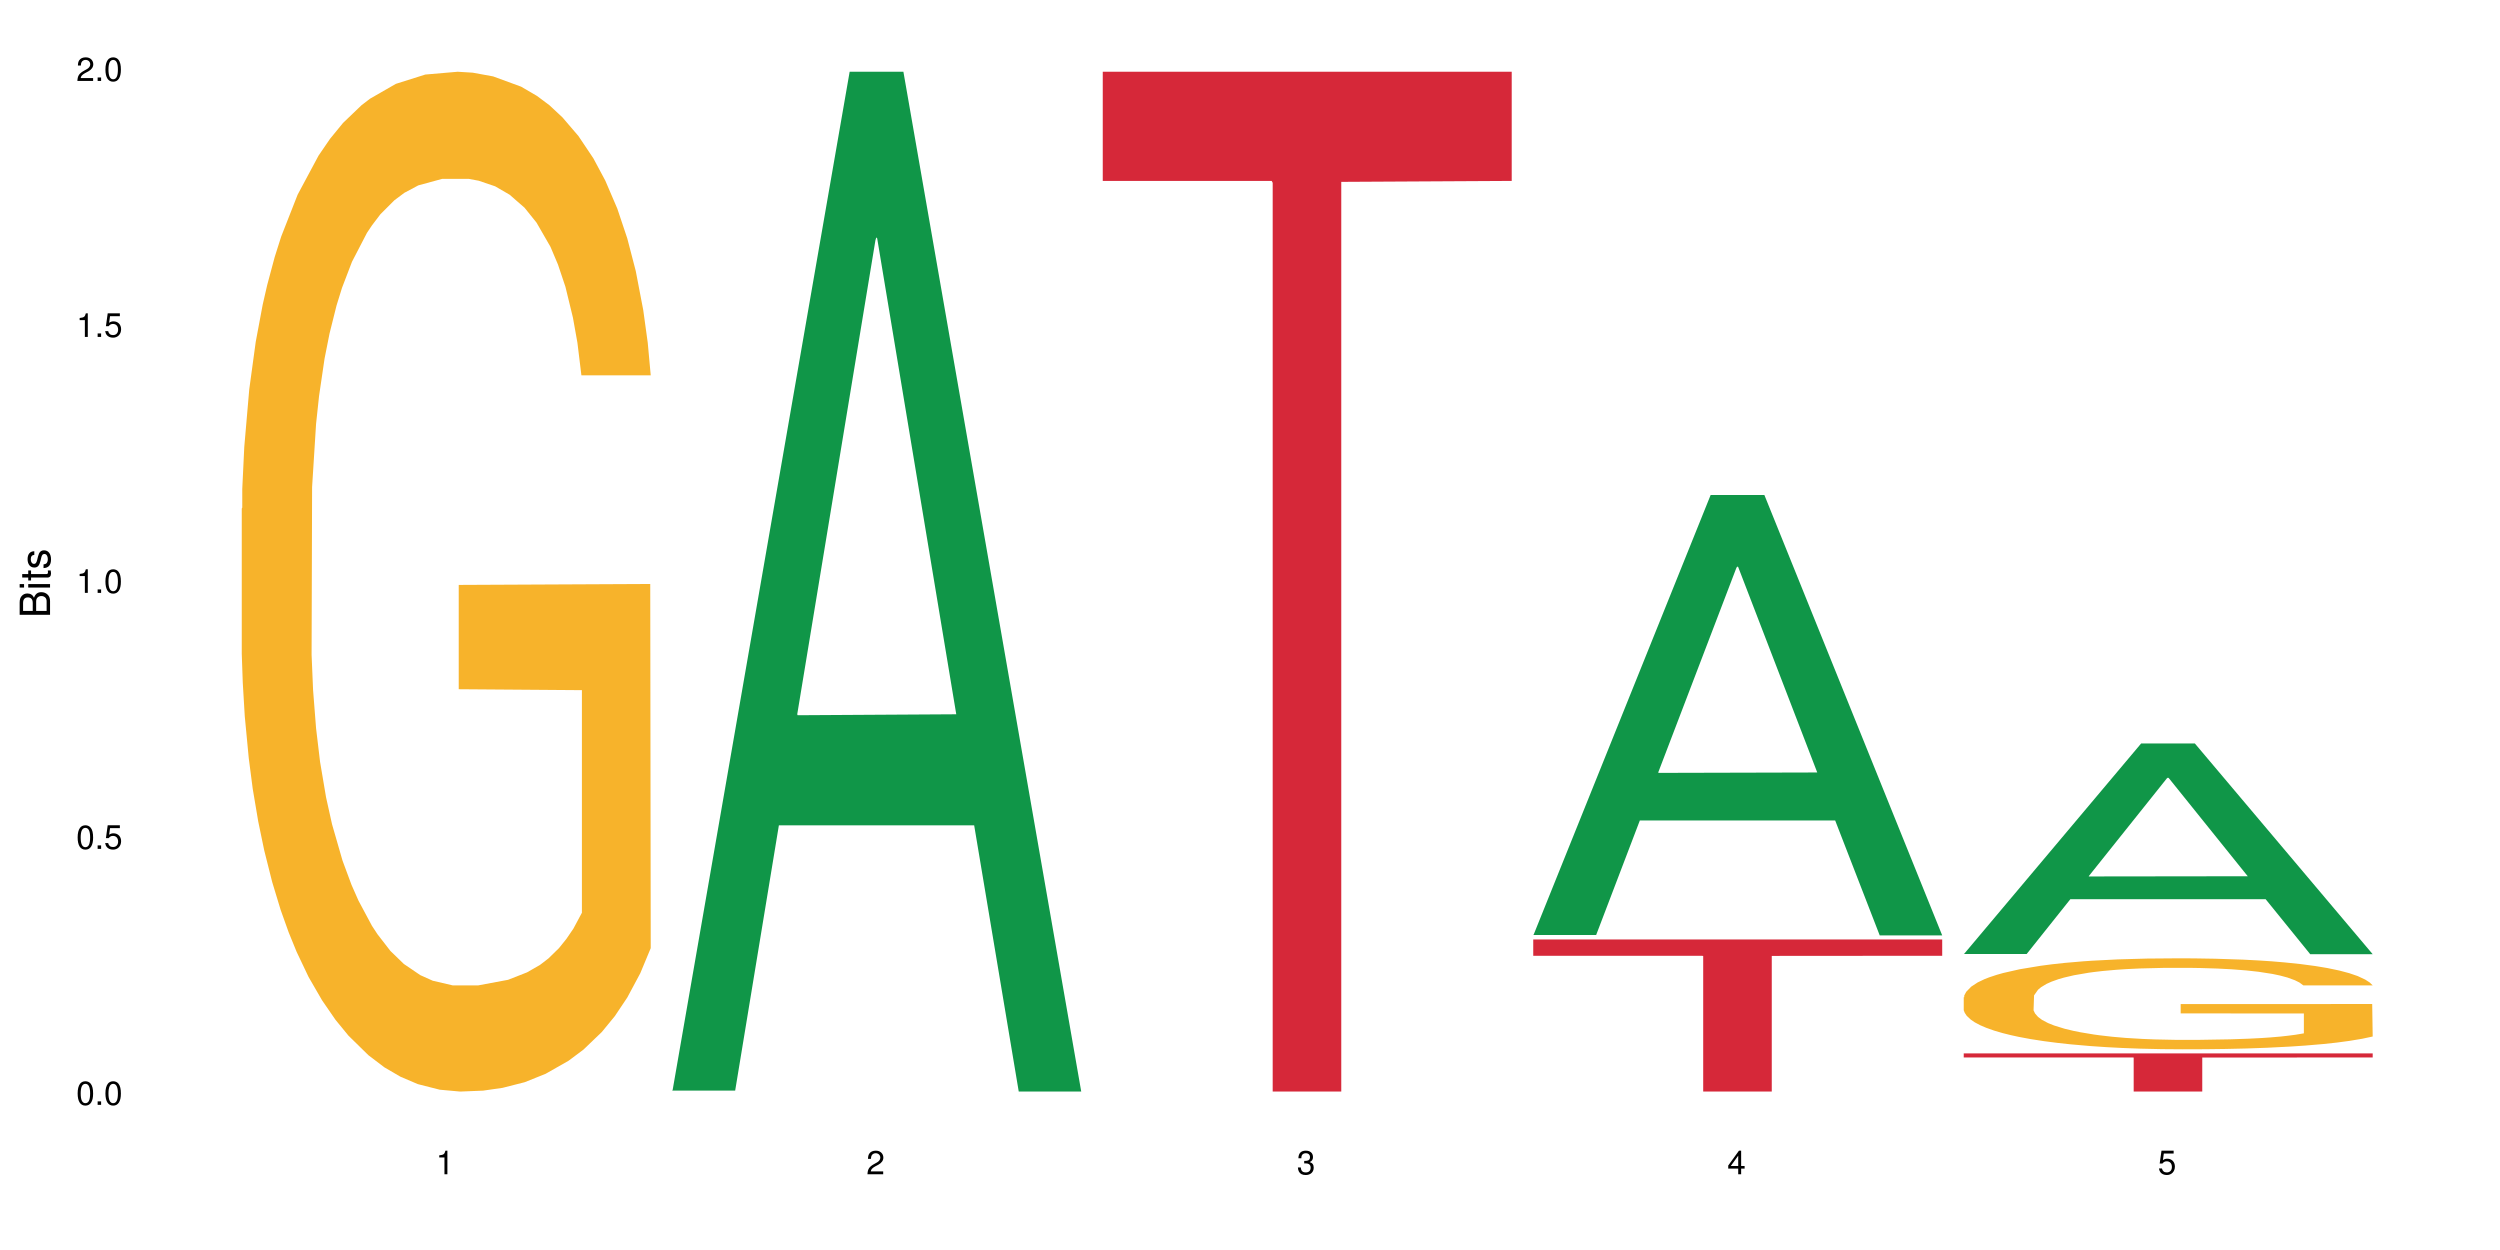 <?xml version="1.0" encoding="UTF-8"?>
<svg xmlns="http://www.w3.org/2000/svg" xmlns:xlink="http://www.w3.org/1999/xlink" width="720pt" height="360pt" viewBox="0 0 720 360" version="1.1">
<defs>
<g>
<symbol overflow="visible" id="glyph0-0">
<path style="stroke:none;" d=""/>
</symbol>
<symbol overflow="visible" id="glyph0-1">
<path style="stroke:none;" d="M 2.641 -6.797 C 2 -6.797 1.422 -6.531 1.078 -6.047 C 0.641 -5.453 0.406 -4.547 0.406 -3.297 C 0.406 -1 1.188 0.219 2.641 0.219 C 4.078 0.219 4.859 -1 4.859 -3.234 C 4.859 -4.562 4.656 -5.438 4.203 -6.047 C 3.844 -6.531 3.281 -6.797 2.641 -6.797 Z M 2.641 -6.047 C 3.547 -6.047 4 -5.125 4 -3.312 C 4 -1.375 3.562 -0.484 2.625 -0.484 C 1.734 -0.484 1.281 -1.422 1.281 -3.281 C 1.281 -5.141 1.734 -6.047 2.641 -6.047 Z M 2.641 -6.047 "/>
</symbol>
<symbol overflow="visible" id="glyph0-2">
<path style="stroke:none;" d="M 1.828 -1 L 0.828 -1 L 0.828 0 L 1.828 0 Z M 1.828 -1 "/>
</symbol>
<symbol overflow="visible" id="glyph0-3">
<path style="stroke:none;" d="M 4.562 -6.797 L 1.062 -6.797 L 0.547 -3.094 L 1.328 -3.094 C 1.719 -3.562 2.047 -3.734 2.578 -3.734 C 3.484 -3.734 4.062 -3.109 4.062 -2.094 C 4.062 -1.125 3.484 -0.531 2.578 -0.531 C 1.828 -0.531 1.375 -0.906 1.188 -1.672 L 0.328 -1.672 C 0.453 -1.109 0.547 -0.844 0.75 -0.594 C 1.125 -0.078 1.828 0.219 2.594 0.219 C 3.969 0.219 4.922 -0.781 4.922 -2.219 C 4.922 -3.562 4.031 -4.484 2.719 -4.484 C 2.25 -4.484 1.859 -4.359 1.469 -4.062 L 1.734 -5.969 L 4.562 -5.969 Z M 4.562 -6.797 "/>
</symbol>
<symbol overflow="visible" id="glyph0-4">
<path style="stroke:none;" d="M 2.484 -4.844 L 2.484 0 L 3.328 0 L 3.328 -6.797 L 2.766 -6.797 C 2.469 -5.75 2.281 -5.609 0.984 -5.453 L 0.984 -4.844 Z M 2.484 -4.844 "/>
</symbol>
<symbol overflow="visible" id="glyph0-5">
<path style="stroke:none;" d="M 4.859 -0.828 L 1.281 -0.828 C 1.359 -1.391 1.672 -1.75 2.5 -2.234 L 3.469 -2.75 C 4.406 -3.266 4.906 -3.969 4.906 -4.812 C 4.906 -5.375 4.672 -5.906 4.266 -6.266 C 3.859 -6.625 3.375 -6.797 2.719 -6.797 C 1.859 -6.797 1.219 -6.5 0.844 -5.922 C 0.609 -5.562 0.5 -5.125 0.484 -4.438 L 1.328 -4.438 C 1.359 -4.906 1.406 -5.188 1.531 -5.406 C 1.75 -5.812 2.188 -6.062 2.703 -6.062 C 3.469 -6.062 4.031 -5.516 4.031 -4.781 C 4.031 -4.25 3.719 -3.797 3.125 -3.438 L 2.234 -2.938 C 0.812 -2.141 0.406 -1.5 0.328 0 L 4.859 0 Z M 4.859 -0.828 "/>
</symbol>
<symbol overflow="visible" id="glyph0-6">
<path style="stroke:none;" d="M 2.125 -3.125 L 2.578 -3.125 C 3.516 -3.125 3.984 -2.703 3.984 -1.891 C 3.984 -1.031 3.469 -0.531 2.578 -0.531 C 1.656 -0.531 1.203 -0.984 1.156 -1.969 L 0.312 -1.969 C 0.344 -1.422 0.438 -1.078 0.609 -0.766 C 0.953 -0.109 1.625 0.219 2.547 0.219 C 3.953 0.219 4.859 -0.609 4.859 -1.906 C 4.859 -2.766 4.516 -3.25 3.703 -3.516 C 4.344 -3.766 4.656 -4.25 4.656 -4.938 C 4.656 -6.109 3.875 -6.797 2.578 -6.797 C 1.203 -6.797 0.484 -6.047 0.453 -4.609 L 1.297 -4.609 C 1.312 -5.016 1.344 -5.25 1.453 -5.453 C 1.641 -5.828 2.062 -6.062 2.594 -6.062 C 3.344 -6.062 3.797 -5.625 3.797 -4.906 C 3.797 -4.422 3.609 -4.141 3.25 -3.984 C 3.016 -3.891 2.719 -3.844 2.125 -3.844 Z M 2.125 -3.125 "/>
</symbol>
<symbol overflow="visible" id="glyph0-7">
<path style="stroke:none;" d="M 3.141 -1.625 L 3.141 0 L 3.984 0 L 3.984 -1.625 L 4.984 -1.625 L 4.984 -2.391 L 3.984 -2.391 L 3.984 -6.797 L 3.359 -6.797 L 0.266 -2.516 L 0.266 -1.625 Z M 3.141 -2.391 L 1 -2.391 L 3.141 -5.359 Z M 3.141 -2.391 "/>
</symbol>
<symbol overflow="visible" id="glyph1-0">
<path style="stroke:none;" d=""/>
</symbol>
<symbol overflow="visible" id="glyph1-1">
<path style="stroke:none;" d="M 0 -0.953 L 0 -4.891 C 0 -5.719 -0.234 -6.344 -0.734 -6.797 C -1.188 -7.234 -1.812 -7.469 -2.5 -7.469 C -3.547 -7.469 -4.188 -7 -4.625 -5.875 C -4.984 -6.672 -5.641 -7.094 -6.531 -7.094 C -7.156 -7.094 -7.734 -6.859 -8.141 -6.391 C -8.562 -5.938 -8.75 -5.344 -8.75 -4.5 L -8.75 -0.953 Z M -4.984 -2.062 L -7.766 -2.062 L -7.766 -4.219 C -7.766 -4.844 -7.688 -5.203 -7.453 -5.5 C -7.219 -5.812 -6.859 -5.969 -6.375 -5.969 C -5.906 -5.969 -5.531 -5.812 -5.297 -5.5 C -5.062 -5.203 -4.984 -4.844 -4.984 -4.219 Z M -0.984 -2.062 L -4 -2.062 L -4 -4.781 C -4 -5.328 -3.859 -5.688 -3.578 -5.953 C -3.297 -6.219 -2.922 -6.359 -2.484 -6.359 C -2.062 -6.359 -1.688 -6.219 -1.406 -5.953 C -1.109 -5.688 -0.984 -5.328 -0.984 -4.781 Z M -0.984 -2.062 "/>
</symbol>
<symbol overflow="visible" id="glyph1-2">
<path style="stroke:none;" d="M -6.281 -1.797 L -6.281 -0.797 L 0 -0.797 L 0 -1.797 Z M -8.75 -1.797 L -8.75 -0.797 L -7.484 -0.797 L -7.484 -1.797 Z M -8.75 -1.797 "/>
</symbol>
<symbol overflow="visible" id="glyph1-3">
<path style="stroke:none;" d="M -6.281 -3.047 L -6.281 -2.016 L -8.016 -2.016 L -8.016 -1.016 L -6.281 -1.016 L -6.281 -0.172 L -5.469 -0.172 L -5.469 -1.016 L -0.719 -1.016 C -0.078 -1.016 0.281 -1.453 0.281 -2.234 C 0.281 -2.469 0.25 -2.719 0.188 -3.047 L -0.641 -3.047 C -0.609 -2.922 -0.594 -2.766 -0.594 -2.562 C -0.594 -2.141 -0.719 -2.016 -1.156 -2.016 L -5.469 -2.016 L -5.469 -3.047 Z M -6.281 -3.047 "/>
</symbol>
<symbol overflow="visible" id="glyph1-4">
<path style="stroke:none;" d="M -4.531 -5.25 C -5.766 -5.25 -6.469 -4.422 -6.469 -2.969 C -6.469 -1.516 -5.719 -0.562 -4.547 -0.562 C -3.562 -0.562 -3.094 -1.062 -2.734 -2.562 L -2.516 -3.484 C -2.344 -4.188 -2.094 -4.469 -1.625 -4.469 C -1.047 -4.469 -0.641 -3.875 -0.641 -3 C -0.641 -2.453 -0.797 -2 -1.062 -1.75 C -1.25 -1.594 -1.422 -1.531 -1.875 -1.469 L -1.875 -0.406 C -0.422 -0.453 0.281 -1.266 0.281 -2.922 C 0.281 -4.5 -0.5 -5.516 -1.719 -5.516 C -2.656 -5.516 -3.172 -4.984 -3.469 -3.734 L -3.703 -2.766 C -3.891 -1.953 -4.156 -1.609 -4.594 -1.609 C -5.172 -1.609 -5.547 -2.125 -5.547 -2.938 C -5.547 -3.75 -5.203 -4.172 -4.531 -4.203 Z M -4.531 -5.25 "/>
</symbol>
</g>
</defs>
<g id="surface15385">
<rect x="0" y="0" width="720" height="360" style="fill:rgb(100%,100%,100%);fill-opacity:1;stroke:none;"/>
<path style=" stroke:none;fill-rule:nonzero;fill:rgb(96.863%,70.196%,16.863%);fill-opacity:1;" d="M 69.629 146.461 L 69.773 146.191 L 69.773 140.828 L 70.348 128.758 L 71.785 112.129 L 73.652 98.449 L 75.66 87.719 L 76.953 82.086 L 79.109 74.039 L 80.977 68.141 L 85.715 56.07 L 91.75 44.805 L 95.055 39.977 L 98.789 35.414 L 104.102 30.32 L 106.543 28.441 L 114.012 24.148 L 122.488 21.469 L 131.824 20.664 L 136.133 20.93 L 142.023 22.004 L 150.066 24.953 L 154.664 27.637 L 158.254 30.32 L 161.988 33.805 L 166.586 39.172 L 170.895 45.609 L 174.34 52.047 L 177.789 60.094 L 180.66 68.676 L 183.102 78.062 L 185.258 89.328 L 186.551 98.715 L 187.41 108.105 L 167.445 108.105 L 166.297 98.715 L 165.004 91.477 L 162.852 82.625 L 160.695 76.188 L 158.539 71.09 L 154.52 64.117 L 151.07 59.824 L 146.762 56.07 L 142.598 53.656 L 137.855 52.047 L 134.984 51.508 L 127.371 51.508 L 120.477 53.387 L 116.453 55.531 L 113.582 57.68 L 109.559 61.703 L 107.117 64.922 L 105.684 67.066 L 101.375 75.383 L 98.5 82.891 L 96.922 87.988 L 94.91 96.035 L 93.473 103.277 L 91.895 114.004 L 91.031 122.051 L 89.883 140.293 L 89.738 188.574 L 90.168 198.766 L 91.031 209.762 L 92.18 219.418 L 93.902 229.609 L 95.629 237.391 L 98.645 247.852 L 101.23 254.824 L 103.242 259.383 L 107.117 266.625 L 108.699 269.039 L 112.434 273.867 L 116.312 277.625 L 121.051 280.844 L 124.641 282.453 L 130.387 283.793 L 137.715 283.793 L 146.332 282.184 L 151.789 280.039 L 155.523 277.891 L 157.965 276.016 L 160.984 273.062 L 163.137 270.383 L 165.148 267.43 L 167.59 262.871 L 167.59 198.766 L 132.113 198.496 L 132.113 168.457 L 187.27 168.188 L 187.41 273.062 L 184.395 280.305 L 180.66 287.281 L 177.07 292.645 L 173.336 297.203 L 168.02 302.301 L 163.711 305.52 L 157.105 309.273 L 151.07 311.688 L 144.75 313.297 L 139.148 314.102 L 132.543 314.371 L 126.652 313.836 L 120.332 312.227 L 115.305 310.078 L 110.711 307.398 L 106.113 303.91 L 100.367 298.277 L 96.633 293.719 L 92.754 288.086 L 88.875 281.379 L 85.43 274.137 L 83.133 268.504 L 80.832 262.066 L 78.391 254.02 L 76.094 244.898 L 74.371 236.586 L 72.789 227.195 L 71.641 218.344 L 70.492 206.277 L 69.918 196.621 L 69.629 188.305 Z M 69.629 146.461 "/>
<path style=" stroke:none;fill-rule:nonzero;fill:rgb(6.275%,58.824%,28.235%);fill-opacity:1;" d="M 193.609 314.094 L 193.738 313.82 L 244.699 20.664 L 260.18 20.664 L 311.395 314.371 L 293.398 314.371 L 280.562 237.703 L 224.316 237.703 L 211.73 314.094 L 193.609 314.094 L 229.727 205.988 L 275.402 205.711 L 252.629 68.648 L 252.375 68.375 L 252.125 69.199 L 229.602 205.711 L 229.727 205.988 Z M 193.609 314.094 "/>
<path style=" stroke:none;fill-rule:nonzero;fill:rgb(83.922%,15.686%,22.353%);fill-opacity:1;" d="M 317.594 20.664 L 435.375 20.664 L 435.375 52.102 L 386.285 52.379 L 386.285 314.371 L 366.535 314.371 L 366.535 52.652 L 366.25 52.102 L 317.594 52.102 Z M 317.594 20.664 "/>
<path style=" stroke:none;fill-rule:nonzero;fill:rgb(6.275%,58.824%,28.235%);fill-opacity:1;" d="M 441.574 269.273 L 441.699 269.156 L 492.664 142.562 L 508.141 142.562 L 559.355 269.395 L 541.359 269.395 L 528.527 236.285 L 472.277 236.285 L 459.695 269.273 L 441.574 269.273 L 477.688 222.59 L 523.367 222.473 L 500.59 163.285 L 500.34 163.164 L 500.086 163.523 L 477.562 222.473 L 477.688 222.59 Z M 441.574 269.273 "/>
<path style=" stroke:none;fill-rule:nonzero;fill:rgb(83.922%,15.686%,22.353%);fill-opacity:1;" d="M 441.574 270.574 L 559.355 270.574 L 559.355 275.262 L 510.27 275.301 L 510.27 314.371 L 490.52 314.371 L 490.52 275.344 L 490.23 275.262 L 441.574 275.262 Z M 441.574 270.574 "/>
<path style=" stroke:none;fill-rule:nonzero;fill:rgb(6.275%,58.824%,28.235%);fill-opacity:1;" d="M 565.555 274.758 L 565.68 274.699 L 616.645 214.121 L 632.121 214.121 L 683.336 274.812 L 665.344 274.812 L 652.508 258.973 L 596.258 258.973 L 583.676 274.758 L 565.555 274.758 L 601.668 252.418 L 647.348 252.359 L 624.57 224.039 L 624.32 223.98 L 624.07 224.152 L 601.543 252.359 L 601.668 252.418 Z M 565.555 274.758 "/>
<path style=" stroke:none;fill-rule:nonzero;fill:rgb(96.863%,70.196%,16.863%);fill-opacity:1;" d="M 565.555 287.219 L 565.699 287.195 L 565.699 286.715 L 566.273 285.637 L 567.711 284.156 L 569.578 282.934 L 571.586 281.977 L 572.879 281.473 L 575.035 280.758 L 576.902 280.23 L 581.641 279.152 L 587.676 278.148 L 590.977 277.715 L 594.715 277.309 L 600.027 276.855 L 602.469 276.688 L 609.938 276.305 L 618.414 276.066 L 627.75 275.992 L 632.059 276.016 L 637.949 276.113 L 645.992 276.375 L 650.586 276.617 L 654.18 276.855 L 657.914 277.168 L 662.508 277.645 L 666.82 278.219 L 670.266 278.793 L 673.715 279.512 L 676.586 280.277 L 679.027 281.113 L 681.184 282.121 L 682.477 282.957 L 683.336 283.797 L 663.371 283.797 L 662.223 282.957 L 660.93 282.312 L 658.773 281.523 L 656.621 280.949 L 654.465 280.492 L 650.445 279.871 L 646.996 279.488 L 642.688 279.152 L 638.523 278.938 L 633.781 278.793 L 630.91 278.746 L 623.297 278.746 L 616.402 278.914 L 612.379 279.105 L 609.508 279.297 L 605.484 279.656 L 603.043 279.941 L 601.609 280.133 L 597.297 280.875 L 594.426 281.547 L 592.848 282 L 590.836 282.719 L 589.398 283.363 L 587.82 284.32 L 586.957 285.039 L 585.809 286.668 L 585.664 290.977 L 586.094 291.883 L 586.957 292.867 L 588.105 293.727 L 589.828 294.637 L 591.555 295.332 L 594.57 296.266 L 597.156 296.887 L 599.164 297.293 L 603.043 297.938 L 604.625 298.156 L 608.359 298.586 L 612.238 298.922 L 616.977 299.207 L 620.566 299.352 L 626.312 299.473 L 633.637 299.473 L 642.258 299.328 L 647.715 299.137 L 651.449 298.945 L 653.891 298.777 L 656.906 298.516 L 659.062 298.273 L 661.074 298.012 L 663.516 297.605 L 663.516 291.883 L 628.035 291.859 L 628.035 289.18 L 683.195 289.156 L 683.336 298.516 L 680.32 299.16 L 676.586 299.781 L 672.996 300.262 L 669.262 300.668 L 663.945 301.121 L 659.637 301.41 L 653.031 301.746 L 646.996 301.961 L 640.676 302.105 L 635.074 302.176 L 628.469 302.199 L 622.578 302.152 L 616.258 302.008 L 611.23 301.816 L 606.637 301.578 L 602.039 301.266 L 596.293 300.762 L 592.559 300.355 L 588.68 299.855 L 584.801 299.254 L 581.355 298.609 L 579.055 298.105 L 576.758 297.531 L 574.316 296.816 L 572.02 296 L 570.293 295.258 L 568.715 294.422 L 567.566 293.633 L 566.418 292.555 L 565.844 291.691 L 565.555 290.949 Z M 565.555 287.219 "/>
<path style=" stroke:none;fill-rule:nonzero;fill:rgb(83.922%,15.686%,22.353%);fill-opacity:1;" d="M 565.555 303.379 L 683.336 303.379 L 683.336 304.555 L 634.25 304.566 L 634.25 314.371 L 614.5 314.371 L 614.5 304.574 L 614.215 304.555 L 565.555 304.555 Z M 565.555 303.379 "/>
<g style="fill:rgb(0%,0%,0%);fill-opacity:1;">
  <use xlink:href="#glyph0-1" x="21.957" y="318.198"/>
  <use xlink:href="#glyph0-2" x="27.291" y="318.198"/>
  <use xlink:href="#glyph0-1" x="29.958" y="318.198"/>
</g>
<g style="fill:rgb(0%,0%,0%);fill-opacity:1;">
  <use xlink:href="#glyph0-1" x="21.957" y="244.476"/>
  <use xlink:href="#glyph0-2" x="27.291" y="244.476"/>
  <use xlink:href="#glyph0-3" x="29.958" y="244.476"/>
</g>
<g style="fill:rgb(0%,0%,0%);fill-opacity:1;">
  <use xlink:href="#glyph0-4" x="21.957" y="170.753"/>
  <use xlink:href="#glyph0-2" x="27.291" y="170.753"/>
  <use xlink:href="#glyph0-1" x="29.958" y="170.753"/>
</g>
<g style="fill:rgb(0%,0%,0%);fill-opacity:1;">
  <use xlink:href="#glyph0-4" x="21.957" y="97.034"/>
  <use xlink:href="#glyph0-2" x="27.291" y="97.034"/>
  <use xlink:href="#glyph0-3" x="29.958" y="97.034"/>
</g>
<g style="fill:rgb(0%,0%,0%);fill-opacity:1;">
  <use xlink:href="#glyph0-5" x="21.957" y="23.312"/>
  <use xlink:href="#glyph0-2" x="27.291" y="23.312"/>
  <use xlink:href="#glyph0-1" x="29.958" y="23.312"/>
</g>
<g style="fill:rgb(0%,0%,0%);fill-opacity:1;">
  <use xlink:href="#glyph0-4" x="125.52" y="338.19"/>
</g>
<g style="fill:rgb(0%,0%,0%);fill-opacity:1;">
  <use xlink:href="#glyph0-5" x="249.5" y="338.19"/>
</g>
<g style="fill:rgb(0%,0%,0%);fill-opacity:1;">
  <use xlink:href="#glyph0-6" x="373.484" y="338.19"/>
</g>
<g style="fill:rgb(0%,0%,0%);fill-opacity:1;">
  <use xlink:href="#glyph0-7" x="497.465" y="338.19"/>
</g>
<g style="fill:rgb(0%,0%,0%);fill-opacity:1;">
  <use xlink:href="#glyph0-3" x="621.445" y="338.19"/>
</g>
<g style="fill:rgb(0%,0%,0%);fill-opacity:1;">
  <use xlink:href="#glyph1-1" x="14.412" y="178.016"/>
  <use xlink:href="#glyph1-2" x="14.412" y="170.012"/>
  <use xlink:href="#glyph1-3" x="14.412" y="167.348"/>
  <use xlink:href="#glyph1-4" x="14.412" y="164.012"/>
</g>
</g>
</svg>
